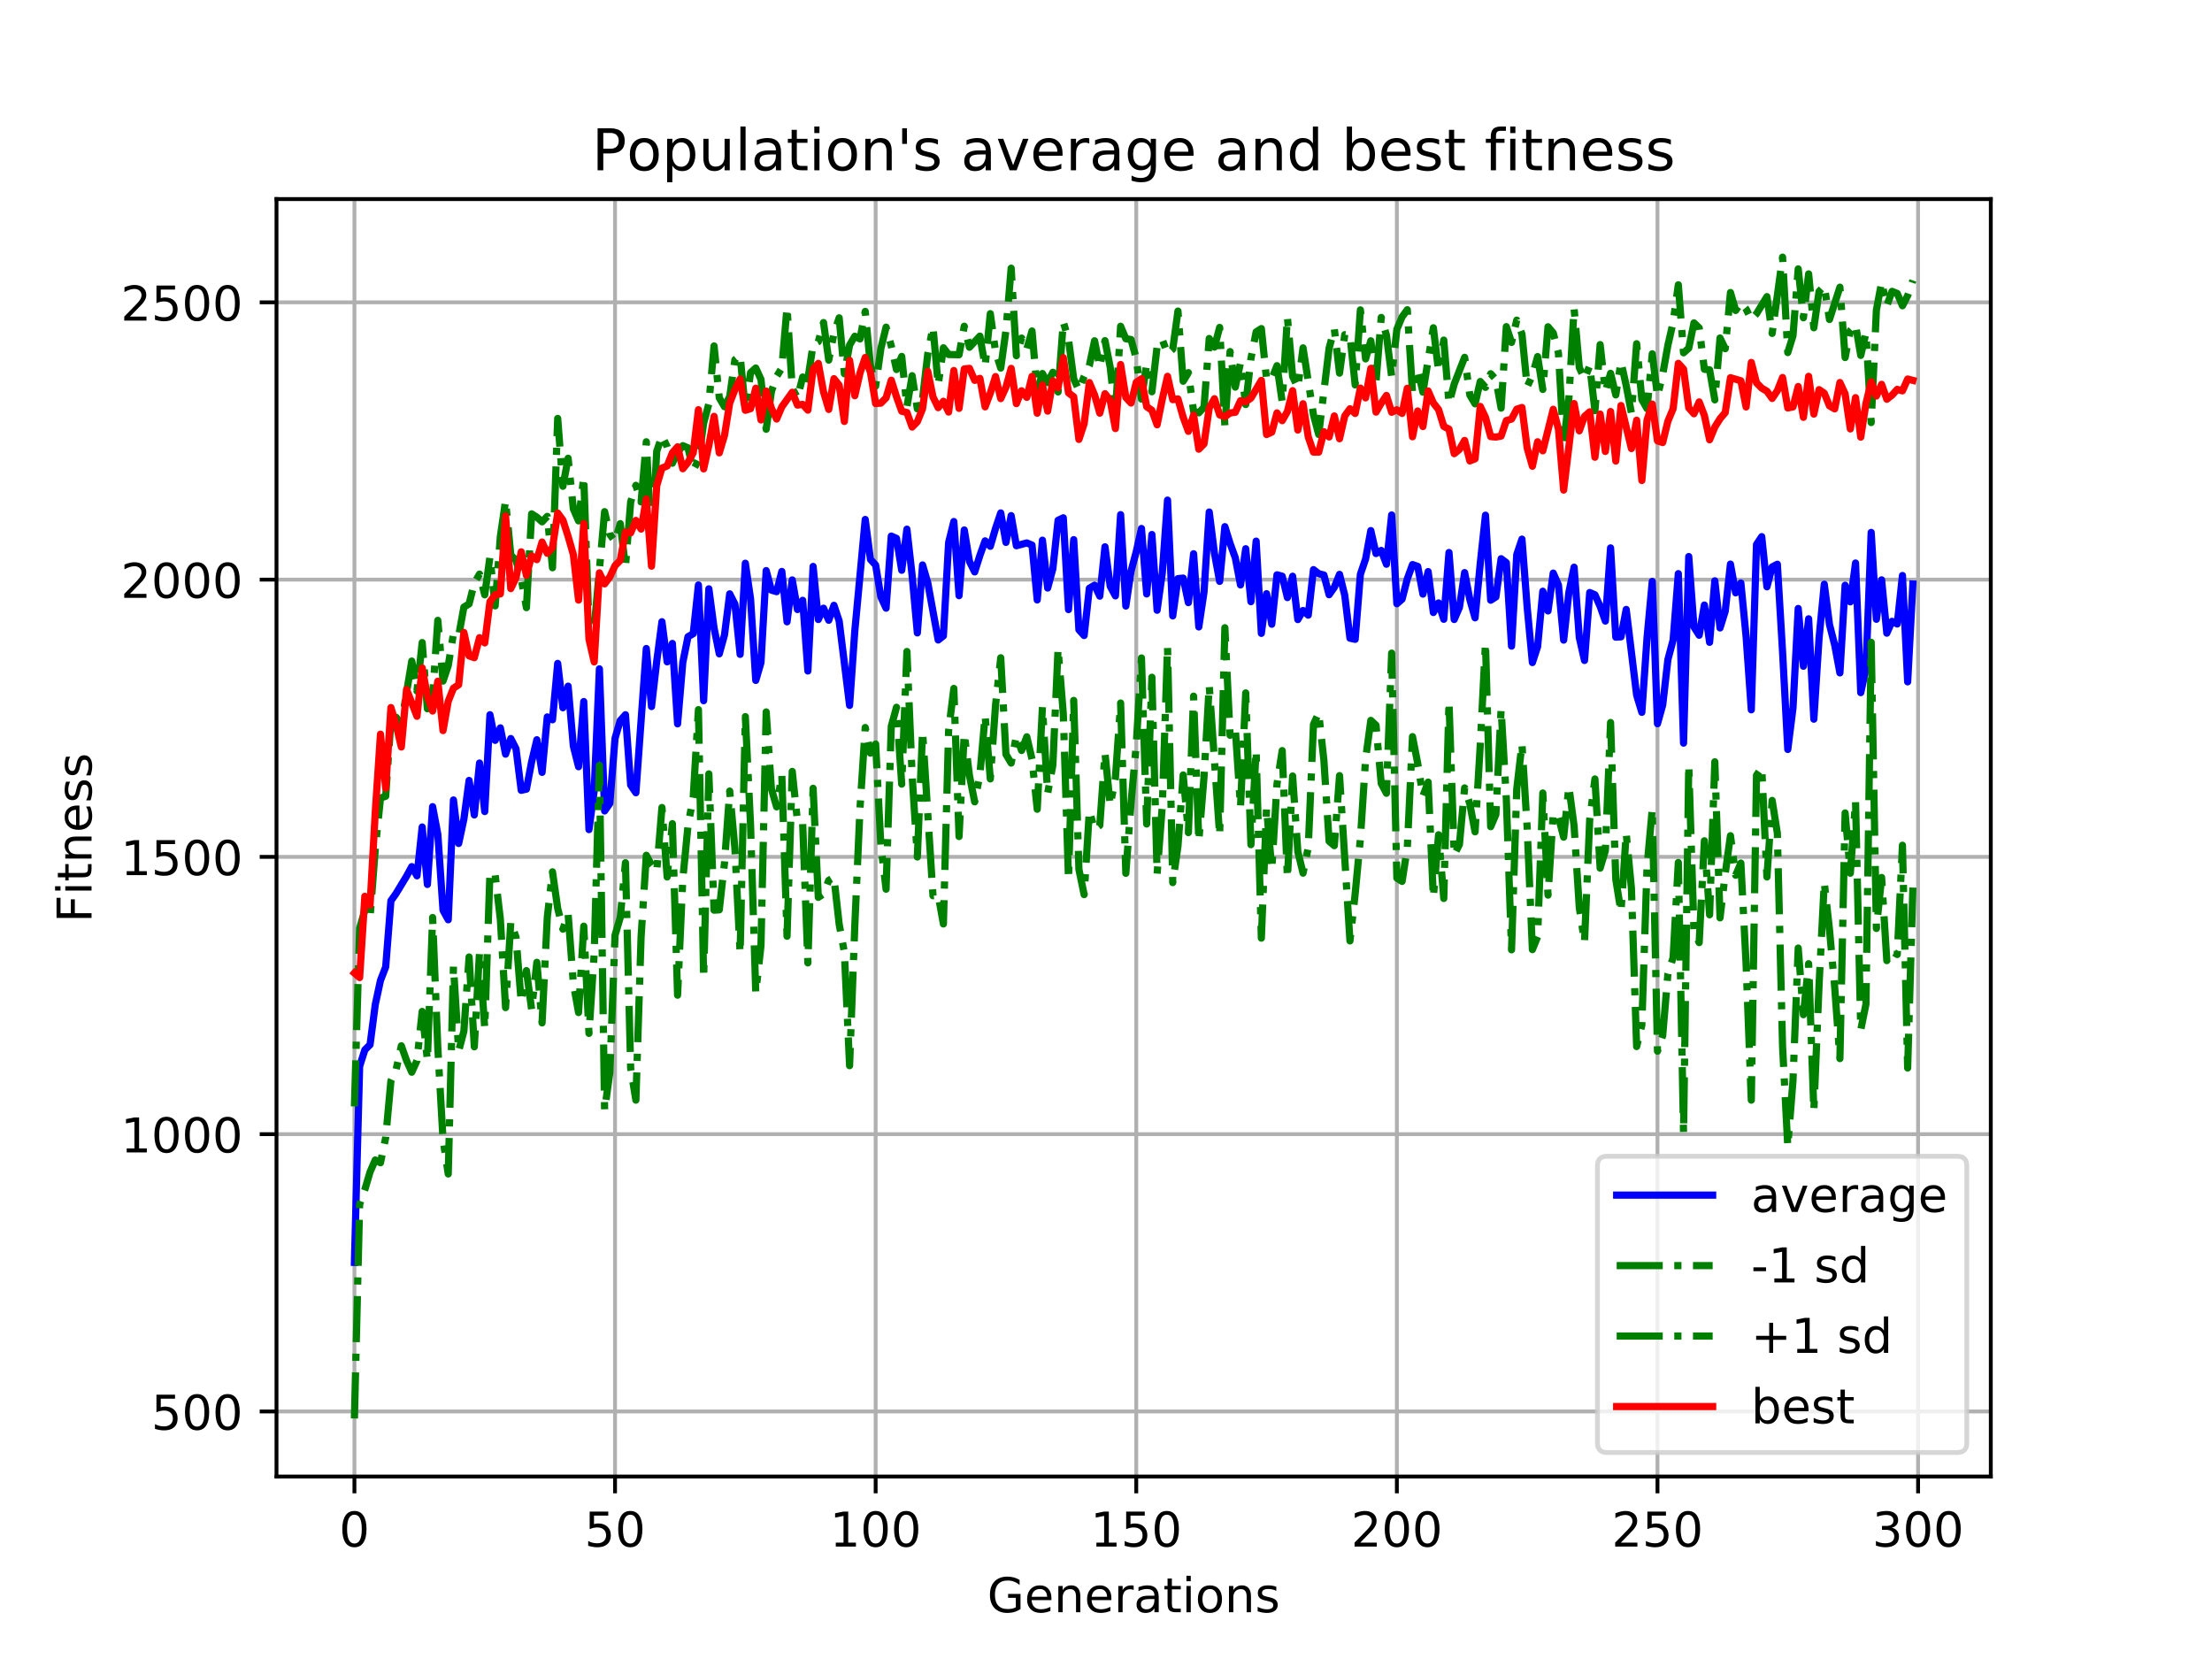 <?xml version="1.0" encoding="utf-8" standalone="no"?>
<!DOCTYPE svg PUBLIC "-//W3C//DTD SVG 1.1//EN"
  "http://www.w3.org/Graphics/SVG/1.1/DTD/svg11.dtd">
<!-- Created with matplotlib (https://matplotlib.org/) -->
<svg height="345.6pt" version="1.1" viewBox="0 0 460.8 345.6" width="460.8pt" xmlns="http://www.w3.org/2000/svg" xmlns:xlink="http://www.w3.org/1999/xlink">
 <defs>
  <style type="text/css">
*{stroke-linecap:butt;stroke-linejoin:round;}
  </style>
 </defs>
 <g id="figure_1">
  <g id="patch_1">
   <path d="M 0 345.6 
L 460.8 345.6 
L 460.8 0 
L 0 0 
z
" style="fill:#ffffff;"/>
  </g>
  <g id="axes_1">
   <g id="patch_2">
    <path d="M 57.6 307.584 
L 414.72 307.584 
L 414.72 41.472 
L 57.6 41.472 
z
" style="fill:#ffffff;"/>
   </g>
   <g id="matplotlib.axis_1">
    <g id="xtick_1">
     <g id="line2d_1">
      <path clip-path="url(#pa7c96f14d7)" d="M 73.833 307.584 
L 73.833 41.472 
" style="fill:none;stroke:#b0b0b0;stroke-linecap:square;stroke-width:0.8;"/>
     </g>
     <g id="line2d_2">
      <defs>
       <path d="M 0 0 
L 0 3.5 
" id="m6d7ef4383d" style="stroke:#000000;stroke-width:0.8;"/>
      </defs>
      <g>
       <use style="stroke:#000000;stroke-width:0.8;" x="73.833" xlink:href="#m6d7ef4383d" y="307.584"/>
      </g>
     </g>
     <g id="text_1">
      <!-- 0 -->
      <defs>
       <path d="M 31.781 66.406 
Q 24.172 66.406 20.328 58.906 
Q 16.5 51.422 16.5 36.375 
Q 16.5 21.391 20.328 13.891 
Q 24.172 6.391 31.781 6.391 
Q 39.453 6.391 43.281 13.891 
Q 47.125 21.391 47.125 36.375 
Q 47.125 51.422 43.281 58.906 
Q 39.453 66.406 31.781 66.406 
z
M 31.781 74.219 
Q 44.047 74.219 50.516 64.516 
Q 56.984 54.828 56.984 36.375 
Q 56.984 17.969 50.516 8.266 
Q 44.047 -1.422 31.781 -1.422 
Q 19.531 -1.422 13.062 8.266 
Q 6.594 17.969 6.594 36.375 
Q 6.594 54.828 13.062 64.516 
Q 19.531 74.219 31.781 74.219 
z
" id="DejaVuSans-48"/>
      </defs>
      <g transform="translate(70.651 322.182)scale(0.1 -0.1)">
       <use xlink:href="#DejaVuSans-48"/>
      </g>
     </g>
    </g>
    <g id="xtick_2">
     <g id="line2d_3">
      <path clip-path="url(#pa7c96f14d7)" d="M 128.123 307.584 
L 128.123 41.472 
" style="fill:none;stroke:#b0b0b0;stroke-linecap:square;stroke-width:0.8;"/>
     </g>
     <g id="line2d_4">
      <g>
       <use style="stroke:#000000;stroke-width:0.8;" x="128.123" xlink:href="#m6d7ef4383d" y="307.584"/>
      </g>
     </g>
     <g id="text_2">
      <!-- 50 -->
      <defs>
       <path d="M 10.797 72.906 
L 49.516 72.906 
L 49.516 64.594 
L 19.828 64.594 
L 19.828 46.734 
Q 21.969 47.469 24.109 47.828 
Q 26.266 48.188 28.422 48.188 
Q 40.625 48.188 47.75 41.5 
Q 54.891 34.812 54.891 23.391 
Q 54.891 11.625 47.562 5.094 
Q 40.234 -1.422 26.906 -1.422 
Q 22.312 -1.422 17.547 -0.641 
Q 12.797 0.141 7.719 1.703 
L 7.719 11.625 
Q 12.109 9.234 16.797 8.062 
Q 21.484 6.891 26.703 6.891 
Q 35.156 6.891 40.078 11.328 
Q 45.016 15.766 45.016 23.391 
Q 45.016 31 40.078 35.438 
Q 35.156 39.891 26.703 39.891 
Q 22.75 39.891 18.812 39.016 
Q 14.891 38.141 10.797 36.281 
z
" id="DejaVuSans-53"/>
      </defs>
      <g transform="translate(121.76 322.182)scale(0.1 -0.1)">
       <use xlink:href="#DejaVuSans-53"/>
       <use x="63.623" xlink:href="#DejaVuSans-48"/>
      </g>
     </g>
    </g>
    <g id="xtick_3">
     <g id="line2d_5">
      <path clip-path="url(#pa7c96f14d7)" d="M 182.413 307.584 
L 182.413 41.472 
" style="fill:none;stroke:#b0b0b0;stroke-linecap:square;stroke-width:0.8;"/>
     </g>
     <g id="line2d_6">
      <g>
       <use style="stroke:#000000;stroke-width:0.8;" x="182.413" xlink:href="#m6d7ef4383d" y="307.584"/>
      </g>
     </g>
     <g id="text_3">
      <!-- 100 -->
      <defs>
       <path d="M 12.406 8.297 
L 28.516 8.297 
L 28.516 63.922 
L 10.984 60.406 
L 10.984 69.391 
L 28.422 72.906 
L 38.281 72.906 
L 38.281 8.297 
L 54.391 8.297 
L 54.391 0 
L 12.406 0 
z
" id="DejaVuSans-49"/>
      </defs>
      <g transform="translate(172.869 322.182)scale(0.1 -0.1)">
       <use xlink:href="#DejaVuSans-49"/>
       <use x="63.623" xlink:href="#DejaVuSans-48"/>
       <use x="127.246" xlink:href="#DejaVuSans-48"/>
      </g>
     </g>
    </g>
    <g id="xtick_4">
     <g id="line2d_7">
      <path clip-path="url(#pa7c96f14d7)" d="M 236.703 307.584 
L 236.703 41.472 
" style="fill:none;stroke:#b0b0b0;stroke-linecap:square;stroke-width:0.8;"/>
     </g>
     <g id="line2d_8">
      <g>
       <use style="stroke:#000000;stroke-width:0.8;" x="236.703" xlink:href="#m6d7ef4383d" y="307.584"/>
      </g>
     </g>
     <g id="text_4">
      <!-- 150 -->
      <g transform="translate(227.159 322.182)scale(0.1 -0.1)">
       <use xlink:href="#DejaVuSans-49"/>
       <use x="63.623" xlink:href="#DejaVuSans-53"/>
       <use x="127.246" xlink:href="#DejaVuSans-48"/>
      </g>
     </g>
    </g>
    <g id="xtick_5">
     <g id="line2d_9">
      <path clip-path="url(#pa7c96f14d7)" d="M 290.993 307.584 
L 290.993 41.472 
" style="fill:none;stroke:#b0b0b0;stroke-linecap:square;stroke-width:0.8;"/>
     </g>
     <g id="line2d_10">
      <g>
       <use style="stroke:#000000;stroke-width:0.8;" x="290.993" xlink:href="#m6d7ef4383d" y="307.584"/>
      </g>
     </g>
     <g id="text_5">
      <!-- 200 -->
      <defs>
       <path d="M 19.188 8.297 
L 53.609 8.297 
L 53.609 0 
L 7.328 0 
L 7.328 8.297 
Q 12.938 14.109 22.625 23.891 
Q 32.328 33.688 34.812 36.531 
Q 39.547 41.844 41.422 45.531 
Q 43.312 49.219 43.312 52.781 
Q 43.312 58.594 39.234 62.25 
Q 35.156 65.922 28.609 65.922 
Q 23.969 65.922 18.812 64.312 
Q 13.672 62.703 7.812 59.422 
L 7.812 69.391 
Q 13.766 71.781 18.938 73 
Q 24.125 74.219 28.422 74.219 
Q 39.75 74.219 46.484 68.547 
Q 53.219 62.891 53.219 53.422 
Q 53.219 48.922 51.531 44.891 
Q 49.859 40.875 45.406 35.406 
Q 44.188 33.984 37.641 27.219 
Q 31.109 20.453 19.188 8.297 
z
" id="DejaVuSans-50"/>
      </defs>
      <g transform="translate(281.449 322.182)scale(0.1 -0.1)">
       <use xlink:href="#DejaVuSans-50"/>
       <use x="63.623" xlink:href="#DejaVuSans-48"/>
       <use x="127.246" xlink:href="#DejaVuSans-48"/>
      </g>
     </g>
    </g>
    <g id="xtick_6">
     <g id="line2d_11">
      <path clip-path="url(#pa7c96f14d7)" d="M 345.283 307.584 
L 345.283 41.472 
" style="fill:none;stroke:#b0b0b0;stroke-linecap:square;stroke-width:0.8;"/>
     </g>
     <g id="line2d_12">
      <g>
       <use style="stroke:#000000;stroke-width:0.8;" x="345.283" xlink:href="#m6d7ef4383d" y="307.584"/>
      </g>
     </g>
     <g id="text_6">
      <!-- 250 -->
      <g transform="translate(335.739 322.182)scale(0.1 -0.1)">
       <use xlink:href="#DejaVuSans-50"/>
       <use x="63.623" xlink:href="#DejaVuSans-53"/>
       <use x="127.246" xlink:href="#DejaVuSans-48"/>
      </g>
     </g>
    </g>
    <g id="xtick_7">
     <g id="line2d_13">
      <path clip-path="url(#pa7c96f14d7)" d="M 399.573 307.584 
L 399.573 41.472 
" style="fill:none;stroke:#b0b0b0;stroke-linecap:square;stroke-width:0.8;"/>
     </g>
     <g id="line2d_14">
      <g>
       <use style="stroke:#000000;stroke-width:0.8;" x="399.573" xlink:href="#m6d7ef4383d" y="307.584"/>
      </g>
     </g>
     <g id="text_7">
      <!-- 300 -->
      <defs>
       <path d="M 40.578 39.312 
Q 47.656 37.797 51.625 33 
Q 55.609 28.219 55.609 21.188 
Q 55.609 10.406 48.188 4.484 
Q 40.766 -1.422 27.094 -1.422 
Q 22.516 -1.422 17.656 -0.516 
Q 12.797 0.391 7.625 2.203 
L 7.625 11.719 
Q 11.719 9.328 16.594 8.109 
Q 21.484 6.891 26.812 6.891 
Q 36.078 6.891 40.938 10.547 
Q 45.797 14.203 45.797 21.188 
Q 45.797 27.641 41.281 31.266 
Q 36.766 34.906 28.719 34.906 
L 20.219 34.906 
L 20.219 43.016 
L 29.109 43.016 
Q 36.375 43.016 40.234 45.922 
Q 44.094 48.828 44.094 54.297 
Q 44.094 59.906 40.109 62.906 
Q 36.141 65.922 28.719 65.922 
Q 24.656 65.922 20.016 65.031 
Q 15.375 64.156 9.812 62.312 
L 9.812 71.094 
Q 15.438 72.656 20.344 73.438 
Q 25.25 74.219 29.594 74.219 
Q 40.828 74.219 47.359 69.109 
Q 53.906 64.016 53.906 55.328 
Q 53.906 49.266 50.438 45.094 
Q 46.969 40.922 40.578 39.312 
z
" id="DejaVuSans-51"/>
      </defs>
      <g transform="translate(390.029 322.182)scale(0.1 -0.1)">
       <use xlink:href="#DejaVuSans-51"/>
       <use x="63.623" xlink:href="#DejaVuSans-48"/>
       <use x="127.246" xlink:href="#DejaVuSans-48"/>
      </g>
     </g>
    </g>
    <g id="text_8">
     <!-- Generations -->
     <defs>
      <path d="M 59.516 10.406 
L 59.516 29.984 
L 43.406 29.984 
L 43.406 38.094 
L 69.281 38.094 
L 69.281 6.781 
Q 63.578 2.734 56.688 0.656 
Q 49.812 -1.422 42 -1.422 
Q 24.906 -1.422 15.25 8.562 
Q 5.609 18.562 5.609 36.375 
Q 5.609 54.25 15.25 64.234 
Q 24.906 74.219 42 74.219 
Q 49.125 74.219 55.547 72.453 
Q 61.969 70.703 67.391 67.281 
L 67.391 56.781 
Q 61.922 61.422 55.766 63.766 
Q 49.609 66.109 42.828 66.109 
Q 29.438 66.109 22.719 58.641 
Q 16.016 51.172 16.016 36.375 
Q 16.016 21.625 22.719 14.156 
Q 29.438 6.688 42.828 6.688 
Q 48.047 6.688 52.141 7.594 
Q 56.25 8.5 59.516 10.406 
z
" id="DejaVuSans-71"/>
      <path d="M 56.203 29.594 
L 56.203 25.203 
L 14.891 25.203 
Q 15.484 15.922 20.484 11.062 
Q 25.484 6.203 34.422 6.203 
Q 39.594 6.203 44.453 7.469 
Q 49.312 8.734 54.109 11.281 
L 54.109 2.781 
Q 49.266 0.734 44.188 -0.344 
Q 39.109 -1.422 33.891 -1.422 
Q 20.797 -1.422 13.156 6.188 
Q 5.516 13.812 5.516 26.812 
Q 5.516 40.234 12.766 48.109 
Q 20.016 56 32.328 56 
Q 43.359 56 49.781 48.891 
Q 56.203 41.797 56.203 29.594 
z
M 47.219 32.234 
Q 47.125 39.594 43.094 43.984 
Q 39.062 48.391 32.422 48.391 
Q 24.906 48.391 20.391 44.141 
Q 15.875 39.891 15.188 32.172 
z
" id="DejaVuSans-101"/>
      <path d="M 54.891 33.016 
L 54.891 0 
L 45.906 0 
L 45.906 32.719 
Q 45.906 40.484 42.875 44.328 
Q 39.844 48.188 33.797 48.188 
Q 26.516 48.188 22.312 43.547 
Q 18.109 38.922 18.109 30.906 
L 18.109 0 
L 9.078 0 
L 9.078 54.688 
L 18.109 54.688 
L 18.109 46.188 
Q 21.344 51.125 25.703 53.562 
Q 30.078 56 35.797 56 
Q 45.219 56 50.047 50.172 
Q 54.891 44.344 54.891 33.016 
z
" id="DejaVuSans-110"/>
      <path d="M 41.109 46.297 
Q 39.594 47.172 37.812 47.578 
Q 36.031 48 33.891 48 
Q 26.266 48 22.188 43.047 
Q 18.109 38.094 18.109 28.812 
L 18.109 0 
L 9.078 0 
L 9.078 54.688 
L 18.109 54.688 
L 18.109 46.188 
Q 20.953 51.172 25.484 53.578 
Q 30.031 56 36.531 56 
Q 37.453 56 38.578 55.875 
Q 39.703 55.766 41.062 55.516 
z
" id="DejaVuSans-114"/>
      <path d="M 34.281 27.484 
Q 23.391 27.484 19.188 25 
Q 14.984 22.516 14.984 16.5 
Q 14.984 11.719 18.141 8.906 
Q 21.297 6.109 26.703 6.109 
Q 34.188 6.109 38.703 11.406 
Q 43.219 16.703 43.219 25.484 
L 43.219 27.484 
z
M 52.203 31.203 
L 52.203 0 
L 43.219 0 
L 43.219 8.297 
Q 40.141 3.328 35.547 0.953 
Q 30.953 -1.422 24.312 -1.422 
Q 15.922 -1.422 10.953 3.297 
Q 6 8.016 6 15.922 
Q 6 25.141 12.172 29.828 
Q 18.359 34.516 30.609 34.516 
L 43.219 34.516 
L 43.219 35.406 
Q 43.219 41.609 39.141 45 
Q 35.062 48.391 27.688 48.391 
Q 23 48.391 18.547 47.266 
Q 14.109 46.141 10.016 43.891 
L 10.016 52.203 
Q 14.938 54.109 19.578 55.047 
Q 24.219 56 28.609 56 
Q 40.484 56 46.344 49.844 
Q 52.203 43.703 52.203 31.203 
z
" id="DejaVuSans-97"/>
      <path d="M 18.312 70.219 
L 18.312 54.688 
L 36.812 54.688 
L 36.812 47.703 
L 18.312 47.703 
L 18.312 18.016 
Q 18.312 11.328 20.141 9.422 
Q 21.969 7.516 27.594 7.516 
L 36.812 7.516 
L 36.812 0 
L 27.594 0 
Q 17.188 0 13.234 3.875 
Q 9.281 7.766 9.281 18.016 
L 9.281 47.703 
L 2.688 47.703 
L 2.688 54.688 
L 9.281 54.688 
L 9.281 70.219 
z
" id="DejaVuSans-116"/>
      <path d="M 9.422 54.688 
L 18.406 54.688 
L 18.406 0 
L 9.422 0 
z
M 9.422 75.984 
L 18.406 75.984 
L 18.406 64.594 
L 9.422 64.594 
z
" id="DejaVuSans-105"/>
      <path d="M 30.609 48.391 
Q 23.391 48.391 19.188 42.75 
Q 14.984 37.109 14.984 27.297 
Q 14.984 17.484 19.156 11.844 
Q 23.344 6.203 30.609 6.203 
Q 37.797 6.203 41.984 11.859 
Q 46.188 17.531 46.188 27.297 
Q 46.188 37.016 41.984 42.703 
Q 37.797 48.391 30.609 48.391 
z
M 30.609 56 
Q 42.328 56 49.016 48.375 
Q 55.719 40.766 55.719 27.297 
Q 55.719 13.875 49.016 6.219 
Q 42.328 -1.422 30.609 -1.422 
Q 18.844 -1.422 12.172 6.219 
Q 5.516 13.875 5.516 27.297 
Q 5.516 40.766 12.172 48.375 
Q 18.844 56 30.609 56 
z
" id="DejaVuSans-111"/>
      <path d="M 44.281 53.078 
L 44.281 44.578 
Q 40.484 46.531 36.375 47.5 
Q 32.281 48.484 27.875 48.484 
Q 21.188 48.484 17.844 46.438 
Q 14.5 44.391 14.5 40.281 
Q 14.5 37.156 16.891 35.375 
Q 19.281 33.594 26.516 31.984 
L 29.594 31.297 
Q 39.156 29.25 43.188 25.516 
Q 47.219 21.781 47.219 15.094 
Q 47.219 7.469 41.188 3.016 
Q 35.156 -1.422 24.609 -1.422 
Q 20.219 -1.422 15.453 -0.562 
Q 10.688 0.297 5.422 2 
L 5.422 11.281 
Q 10.406 8.688 15.234 7.391 
Q 20.062 6.109 24.812 6.109 
Q 31.156 6.109 34.562 8.281 
Q 37.984 10.453 37.984 14.406 
Q 37.984 18.062 35.516 20.016 
Q 33.062 21.969 24.703 23.781 
L 21.578 24.516 
Q 13.234 26.266 9.516 29.906 
Q 5.812 33.547 5.812 39.891 
Q 5.812 47.609 11.281 51.797 
Q 16.75 56 26.812 56 
Q 31.781 56 36.172 55.266 
Q 40.578 54.547 44.281 53.078 
z
" id="DejaVuSans-115"/>
     </defs>
     <g transform="translate(205.662 335.861)scale(0.1 -0.1)">
      <use xlink:href="#DejaVuSans-71"/>
      <use x="77.49" xlink:href="#DejaVuSans-101"/>
      <use x="139.014" xlink:href="#DejaVuSans-110"/>
      <use x="202.393" xlink:href="#DejaVuSans-101"/>
      <use x="263.916" xlink:href="#DejaVuSans-114"/>
      <use x="305.029" xlink:href="#DejaVuSans-97"/>
      <use x="366.309" xlink:href="#DejaVuSans-116"/>
      <use x="405.518" xlink:href="#DejaVuSans-105"/>
      <use x="433.301" xlink:href="#DejaVuSans-111"/>
      <use x="494.482" xlink:href="#DejaVuSans-110"/>
      <use x="557.861" xlink:href="#DejaVuSans-115"/>
     </g>
    </g>
   </g>
   <g id="matplotlib.axis_2">
    <g id="ytick_1">
     <g id="line2d_15">
      <path clip-path="url(#pa7c96f14d7)" d="M 57.6 294.032 
L 414.72 294.032 
" style="fill:none;stroke:#b0b0b0;stroke-linecap:square;stroke-width:0.8;"/>
     </g>
     <g id="line2d_16">
      <defs>
       <path d="M 0 0 
L -3.5 0 
" id="m9dc985ac4e" style="stroke:#000000;stroke-width:0.8;"/>
      </defs>
      <g>
       <use style="stroke:#000000;stroke-width:0.8;" x="57.6" xlink:href="#m9dc985ac4e" y="294.032"/>
      </g>
     </g>
     <g id="text_9">
      <!-- 500 -->
      <g transform="translate(31.512 297.831)scale(0.1 -0.1)">
       <use xlink:href="#DejaVuSans-53"/>
       <use x="63.623" xlink:href="#DejaVuSans-48"/>
       <use x="127.246" xlink:href="#DejaVuSans-48"/>
      </g>
     </g>
    </g>
    <g id="ytick_2">
     <g id="line2d_17">
      <path clip-path="url(#pa7c96f14d7)" d="M 57.6 236.27 
L 414.72 236.27 
" style="fill:none;stroke:#b0b0b0;stroke-linecap:square;stroke-width:0.8;"/>
     </g>
     <g id="line2d_18">
      <g>
       <use style="stroke:#000000;stroke-width:0.8;" x="57.6" xlink:href="#m9dc985ac4e" y="236.27"/>
      </g>
     </g>
     <g id="text_10">
      <!-- 1000 -->
      <g transform="translate(25.15 240.069)scale(0.1 -0.1)">
       <use xlink:href="#DejaVuSans-49"/>
       <use x="63.623" xlink:href="#DejaVuSans-48"/>
       <use x="127.246" xlink:href="#DejaVuSans-48"/>
       <use x="190.869" xlink:href="#DejaVuSans-48"/>
      </g>
     </g>
    </g>
    <g id="ytick_3">
     <g id="line2d_19">
      <path clip-path="url(#pa7c96f14d7)" d="M 57.6 178.507 
L 414.72 178.507 
" style="fill:none;stroke:#b0b0b0;stroke-linecap:square;stroke-width:0.8;"/>
     </g>
     <g id="line2d_20">
      <g>
       <use style="stroke:#000000;stroke-width:0.8;" x="57.6" xlink:href="#m9dc985ac4e" y="178.507"/>
      </g>
     </g>
     <g id="text_11">
      <!-- 1500 -->
      <g transform="translate(25.15 182.306)scale(0.1 -0.1)">
       <use xlink:href="#DejaVuSans-49"/>
       <use x="63.623" xlink:href="#DejaVuSans-53"/>
       <use x="127.246" xlink:href="#DejaVuSans-48"/>
       <use x="190.869" xlink:href="#DejaVuSans-48"/>
      </g>
     </g>
    </g>
    <g id="ytick_4">
     <g id="line2d_21">
      <path clip-path="url(#pa7c96f14d7)" d="M 57.6 120.745 
L 414.72 120.745 
" style="fill:none;stroke:#b0b0b0;stroke-linecap:square;stroke-width:0.8;"/>
     </g>
     <g id="line2d_22">
      <g>
       <use style="stroke:#000000;stroke-width:0.8;" x="57.6" xlink:href="#m9dc985ac4e" y="120.745"/>
      </g>
     </g>
     <g id="text_12">
      <!-- 2000 -->
      <g transform="translate(25.15 124.544)scale(0.1 -0.1)">
       <use xlink:href="#DejaVuSans-50"/>
       <use x="63.623" xlink:href="#DejaVuSans-48"/>
       <use x="127.246" xlink:href="#DejaVuSans-48"/>
       <use x="190.869" xlink:href="#DejaVuSans-48"/>
      </g>
     </g>
    </g>
    <g id="ytick_5">
     <g id="line2d_23">
      <path clip-path="url(#pa7c96f14d7)" d="M 57.6 62.982 
L 414.72 62.982 
" style="fill:none;stroke:#b0b0b0;stroke-linecap:square;stroke-width:0.8;"/>
     </g>
     <g id="line2d_24">
      <g>
       <use style="stroke:#000000;stroke-width:0.8;" x="57.6" xlink:href="#m9dc985ac4e" y="62.982"/>
      </g>
     </g>
     <g id="text_13">
      <!-- 2500 -->
      <g transform="translate(25.15 66.781)scale(0.1 -0.1)">
       <use xlink:href="#DejaVuSans-50"/>
       <use x="63.623" xlink:href="#DejaVuSans-53"/>
       <use x="127.246" xlink:href="#DejaVuSans-48"/>
       <use x="190.869" xlink:href="#DejaVuSans-48"/>
      </g>
     </g>
    </g>
    <g id="text_14">
     <!-- Fitness -->
     <defs>
      <path d="M 9.812 72.906 
L 51.703 72.906 
L 51.703 64.594 
L 19.672 64.594 
L 19.672 43.109 
L 48.578 43.109 
L 48.578 34.812 
L 19.672 34.812 
L 19.672 0 
L 9.812 0 
z
" id="DejaVuSans-70"/>
     </defs>
     <g transform="translate(19.07 192.202)rotate(-90)scale(0.1 -0.1)">
      <use xlink:href="#DejaVuSans-70"/>
      <use x="57.41" xlink:href="#DejaVuSans-105"/>
      <use x="85.193" xlink:href="#DejaVuSans-116"/>
      <use x="124.402" xlink:href="#DejaVuSans-110"/>
      <use x="187.781" xlink:href="#DejaVuSans-101"/>
      <use x="249.305" xlink:href="#DejaVuSans-115"/>
      <use x="301.404" xlink:href="#DejaVuSans-115"/>
     </g>
    </g>
   </g>
   <g id="line2d_25">
    <path clip-path="url(#pa7c96f14d7)" d="M 73.833 262.986 
L 74.919 222.13 
L 76.004 218.713 
L 77.09 217.624 
L 78.176 209.265 
L 79.262 204.239 
L 80.348 201.424 
L 81.433 187.649 
L 82.519 186.118 
L 84.691 182.529 
L 85.777 180.536 
L 86.862 182.452 
L 87.948 172.28 
L 89.034 184.249 
L 90.12 168.04 
L 91.206 173.777 
L 92.291 189.626 
L 93.377 191.604 
L 94.463 166.648 
L 95.549 175.707 
L 96.635 170.641 
L 97.72 162.581 
L 98.806 169.765 
L 99.892 158.956 
L 100.978 169.057 
L 102.064 148.893 
L 103.149 154.228 
L 104.235 151.634 
L 105.321 157.103 
L 106.407 153.853 
L 107.493 155.975 
L 108.578 164.635 
L 109.664 164.391 
L 110.75 158.683 
L 111.836 154.105 
L 112.922 160.896 
L 114.007 149.35 
L 115.093 149.946 
L 116.179 138.203 
L 117.265 147.434 
L 118.351 142.941 
L 119.436 155.427 
L 120.522 159.723 
L 121.608 146.151 
L 122.694 172.819 
L 123.78 164.726 
L 124.865 139.337 
L 125.951 168.934 
L 127.037 167.376 
L 128.123 153.806 
L 129.209 150.107 
L 130.294 148.895 
L 131.38 163.548 
L 132.466 165.143 
L 134.638 135.1 
L 135.723 147.189 
L 136.809 137.751 
L 137.895 129.516 
L 138.981 137.867 
L 140.067 134.041 
L 141.152 150.791 
L 142.238 137.998 
L 143.324 132.637 
L 144.41 132.009 
L 145.496 121.863 
L 146.581 145.967 
L 147.667 122.663 
L 148.753 130.836 
L 149.839 136.205 
L 150.925 132.256 
L 152.01 123.709 
L 153.096 125.855 
L 154.182 136.314 
L 155.268 117.335 
L 156.354 124.739 
L 157.439 141.742 
L 158.525 138.016 
L 159.611 118.868 
L 160.697 122.934 
L 161.783 123.254 
L 162.868 119.048 
L 163.954 129.534 
L 165.04 120.812 
L 166.126 126.974 
L 167.212 125.058 
L 168.297 139.783 
L 169.383 118.001 
L 170.469 129.058 
L 171.555 126.701 
L 172.641 129.212 
L 173.726 126.102 
L 174.812 129.361 
L 176.984 146.95 
L 178.07 131.449 
L 180.241 108.215 
L 181.327 116.532 
L 182.413 117.711 
L 183.499 124.36 
L 184.584 126.693 
L 185.67 111.676 
L 186.756 112.159 
L 187.842 118.798 
L 188.928 110.238 
L 190.013 119.879 
L 191.099 131.846 
L 192.185 117.69 
L 193.271 121.406 
L 195.442 133.322 
L 196.528 132.461 
L 197.614 113.021 
L 198.7 108.644 
L 199.786 124.083 
L 200.871 110.399 
L 201.957 116.959 
L 203.043 119.141 
L 204.129 115.712 
L 205.215 112.672 
L 206.3 113.802 
L 207.386 110.086 
L 208.472 106.852 
L 209.558 112.992 
L 210.644 107.415 
L 211.729 113.689 
L 213.901 113.104 
L 214.987 113.555 
L 216.073 124.978 
L 217.158 112.532 
L 218.244 122.495 
L 219.33 118.457 
L 220.416 108.391 
L 221.502 107.868 
L 222.587 126.988 
L 223.673 112.422 
L 224.759 131.193 
L 225.845 132.392 
L 226.931 122.546 
L 228.016 121.906 
L 229.102 124.188 
L 230.188 113.91 
L 231.274 122.112 
L 232.36 124.134 
L 233.445 107.209 
L 234.531 126.249 
L 235.617 118.982 
L 236.703 114.91 
L 237.789 110.099 
L 238.875 123.731 
L 239.96 111.349 
L 241.046 127.126 
L 242.132 119.302 
L 243.218 104.184 
L 244.304 128.305 
L 245.389 120.54 
L 246.475 120.429 
L 247.561 125.539 
L 248.647 115.36 
L 249.733 130.599 
L 250.818 123.347 
L 251.904 106.663 
L 252.99 115.256 
L 254.076 121.111 
L 255.162 109.71 
L 256.247 113.203 
L 257.333 116.194 
L 258.419 121.852 
L 259.505 114.312 
L 260.591 125.337 
L 261.676 112.73 
L 262.762 131.939 
L 263.848 123.677 
L 264.934 130.04 
L 266.02 119.745 
L 267.105 120.035 
L 268.191 124.488 
L 269.277 120.043 
L 270.363 129.07 
L 271.449 127.18 
L 272.534 128.145 
L 273.62 118.666 
L 274.706 119.513 
L 275.792 119.784 
L 276.878 123.891 
L 277.963 122.343 
L 279.049 119.651 
L 280.135 124.009 
L 281.221 132.945 
L 282.307 133.184 
L 283.392 119.649 
L 284.478 116.446 
L 285.564 110.532 
L 286.65 115.309 
L 287.736 114.669 
L 288.821 117.538 
L 289.907 107.277 
L 290.993 125.761 
L 292.079 124.814 
L 293.165 120.593 
L 294.25 117.613 
L 295.336 117.988 
L 296.422 123.764 
L 297.508 119.074 
L 298.594 127.596 
L 299.679 125.599 
L 300.765 129.007 
L 301.851 115.099 
L 302.937 129.051 
L 304.023 126.539 
L 305.108 119.286 
L 306.194 124.884 
L 307.28 128.702 
L 308.366 117.351 
L 309.452 107.32 
L 310.537 125.034 
L 311.623 124.351 
L 312.709 116.392 
L 313.795 117.213 
L 314.881 134.599 
L 315.966 115.532 
L 317.052 112.313 
L 318.138 126.495 
L 319.224 138.022 
L 320.31 134.711 
L 321.395 123.163 
L 322.481 127.268 
L 323.567 119.389 
L 324.653 121.871 
L 325.739 133.345 
L 326.824 123.432 
L 327.91 118.163 
L 328.996 132.814 
L 330.082 137.582 
L 331.168 123.43 
L 332.253 123.909 
L 333.339 126.318 
L 334.425 129.38 
L 335.511 114.141 
L 336.597 132.732 
L 337.682 132.662 
L 338.768 126.96 
L 340.94 144.809 
L 342.026 148.393 
L 343.111 132.827 
L 344.197 121.116 
L 345.283 150.762 
L 346.369 146.873 
L 347.455 137.398 
L 348.54 133.331 
L 349.626 119.502 
L 350.712 154.805 
L 351.798 115.942 
L 352.884 130.607 
L 353.969 132.331 
L 355.055 126.041 
L 356.141 133.804 
L 357.227 120.997 
L 358.313 130.809 
L 359.398 127.314 
L 360.484 117.511 
L 361.57 123.501 
L 362.656 121.448 
L 363.742 132.583 
L 364.827 147.866 
L 365.913 113.431 
L 366.999 111.794 
L 368.085 122.244 
L 369.171 118.102 
L 370.256 117.543 
L 371.342 135.794 
L 372.428 156.124 
L 373.514 147.482 
L 374.6 126.758 
L 375.685 138.788 
L 376.771 128.908 
L 377.857 149.82 
L 378.943 132.927 
L 380.029 121.702 
L 381.114 130.096 
L 382.2 134.37 
L 383.286 140.177 
L 384.372 121.919 
L 385.458 125.378 
L 386.543 117.289 
L 387.629 144.288 
L 388.715 139.269 
L 389.801 110.914 
L 390.887 129.004 
L 391.972 120.795 
L 393.058 131.898 
L 394.144 129.433 
L 395.23 129.987 
L 396.316 119.889 
L 397.401 142.039 
L 398.487 121.657 
L 398.487 121.657 
" style="fill:none;stroke:#0000ff;stroke-linecap:square;stroke-width:1.5;"/>
   </g>
   <g id="line2d_26">
    <path clip-path="url(#pa7c96f14d7)" d="M 73.833 295.488 
L 74.919 250.875 
L 76.004 247.819 
L 77.09 244.137 
L 78.176 241.645 
L 79.262 242.229 
L 80.348 236.979 
L 81.433 225.18 
L 82.519 222.809 
L 83.605 217.862 
L 84.691 220.937 
L 85.777 223.359 
L 86.862 220.954 
L 87.948 210.704 
L 89.034 220.85 
L 90.12 191.135 
L 91.206 218.325 
L 92.291 237.373 
L 93.377 244.559 
L 94.463 201.3 
L 95.549 218.952 
L 96.635 214.811 
L 97.72 199.359 
L 98.806 218.063 
L 99.892 198.315 
L 100.978 214.197 
L 102.064 181.768 
L 103.149 182.24 
L 104.235 191.512 
L 105.321 209.904 
L 106.407 192.08 
L 107.493 195.235 
L 108.578 208.731 
L 109.664 202.196 
L 110.75 210.319 
L 111.836 200.47 
L 112.922 213.086 
L 114.007 191.128 
L 115.093 181.618 
L 116.179 189.239 
L 117.265 193.565 
L 118.351 190.418 
L 119.436 204.846 
L 120.522 210.935 
L 121.608 192.943 
L 122.694 215.272 
L 123.78 198.634 
L 124.865 159.433 
L 125.951 231.282 
L 127.037 223.424 
L 128.123 194.822 
L 129.209 191.131 
L 130.294 179.72 
L 131.38 222.546 
L 132.466 229.179 
L 133.552 195.148 
L 134.638 178.17 
L 135.723 180.154 
L 136.809 181.498 
L 137.895 168.218 
L 138.981 182.685 
L 140.067 171.587 
L 141.152 207.311 
L 142.238 183.156 
L 143.324 171.976 
L 144.41 166.089 
L 145.496 147.833 
L 146.581 203.79 
L 147.667 161.216 
L 148.753 189.605 
L 149.839 189.534 
L 150.925 179.782 
L 152.01 164.794 
L 153.096 176.779 
L 154.182 198.563 
L 155.268 149.287 
L 156.354 171.848 
L 157.439 206.821 
L 158.525 196.99 
L 159.611 148.31 
L 160.697 164.321 
L 161.783 168.082 
L 162.868 161.421 
L 163.954 195.04 
L 165.04 160.702 
L 166.126 171.073 
L 167.212 171.569 
L 168.297 200.59 
L 169.383 164.216 
L 170.469 186.939 
L 171.555 186.21 
L 172.641 183.4 
L 173.726 182.76 
L 174.812 192.512 
L 175.898 198.377 
L 176.984 222.002 
L 178.07 192.851 
L 179.155 168.37 
L 180.241 151.558 
L 181.327 156.888 
L 182.413 154.995 
L 183.499 176.094 
L 184.584 185.236 
L 185.67 151.29 
L 186.756 147.341 
L 187.842 163.348 
L 188.928 135.722 
L 190.013 161.493 
L 191.099 178.525 
L 192.185 152.324 
L 194.357 186.595 
L 195.442 186.461 
L 196.528 192.476 
L 197.614 152.19 
L 198.7 143.41 
L 199.786 174.262 
L 200.871 152.843 
L 201.957 161.575 
L 203.043 167.037 
L 204.129 161.404 
L 205.215 149.073 
L 206.3 162.262 
L 207.386 146.931 
L 208.472 137.025 
L 209.558 157.139 
L 210.644 158.964 
L 211.729 153.273 
L 212.815 156.341 
L 213.901 153.488 
L 214.987 158.158 
L 216.073 168.583 
L 217.158 147.256 
L 218.244 165.283 
L 219.33 159.36 
L 220.416 135.133 
L 221.502 148.665 
L 222.587 183.259 
L 223.673 145.909 
L 224.759 181.108 
L 225.845 186.367 
L 226.931 168.917 
L 228.016 172.819 
L 229.102 171.952 
L 230.188 156.856 
L 231.274 167.736 
L 232.36 162.099 
L 233.445 146.453 
L 234.531 181.925 
L 235.617 167.24 
L 236.703 155.12 
L 237.789 137.064 
L 238.875 171.65 
L 239.96 141.084 
L 241.046 182.078 
L 242.132 167.847 
L 243.218 134.671 
L 244.304 183.858 
L 245.389 176.278 
L 246.475 161.441 
L 247.561 173.448 
L 248.647 145.026 
L 249.733 175.202 
L 250.818 161.857 
L 251.904 142.813 
L 254.076 174.016 
L 255.162 130.77 
L 256.247 153.168 
L 257.333 151.743 
L 258.419 168.13 
L 259.505 144.348 
L 260.591 175.961 
L 261.676 156.319 
L 262.762 195.431 
L 263.848 168.319 
L 264.934 181.138 
L 266.02 163.311 
L 267.105 156.364 
L 268.191 182.901 
L 269.277 161.658 
L 270.363 177.398 
L 271.449 181.892 
L 272.534 176.537 
L 273.62 150.918 
L 274.706 148.521 
L 275.792 158.379 
L 276.878 175.249 
L 277.963 176.167 
L 279.049 161.576 
L 281.221 196.006 
L 282.307 186.18 
L 283.392 174.743 
L 284.478 158.128 
L 285.564 150.069 
L 286.65 151.089 
L 287.736 163.213 
L 288.821 165.253 
L 289.907 136.056 
L 290.993 182.924 
L 292.079 183.607 
L 293.165 176.66 
L 294.25 153.455 
L 295.336 159.028 
L 296.422 165.827 
L 297.508 162.927 
L 298.594 186.914 
L 299.679 173.897 
L 300.765 187.167 
L 301.851 146.159 
L 302.937 178.092 
L 304.023 175.915 
L 305.108 164.133 
L 306.194 167.477 
L 307.28 173.283 
L 308.366 155.23 
L 309.452 133.944 
L 310.537 172.211 
L 311.623 169.663 
L 312.709 147.761 
L 313.795 166.377 
L 314.881 197.862 
L 315.966 164.37 
L 317.052 155.019 
L 318.138 172.43 
L 319.224 197.822 
L 320.31 195.141 
L 321.395 165.198 
L 322.481 186.466 
L 323.567 169.413 
L 324.653 170.173 
L 325.739 174.393 
L 326.824 163.852 
L 327.91 172.057 
L 328.996 189.069 
L 330.082 196.238 
L 331.168 170.677 
L 332.253 162.271 
L 333.339 180.851 
L 334.425 177.187 
L 335.511 150.514 
L 336.597 183.194 
L 337.682 189.928 
L 338.768 173.595 
L 339.854 185.033 
L 340.94 218.014 
L 342.026 213.553 
L 343.111 180.519 
L 344.197 168.522 
L 345.283 218.982 
L 346.369 215.737 
L 347.455 202.884 
L 348.54 199.492 
L 349.626 179.671 
L 350.712 236.109 
L 351.798 159.352 
L 352.884 193.946 
L 353.969 196.362 
L 355.055 175.153 
L 356.141 190.566 
L 357.227 158.693 
L 358.313 191.206 
L 359.398 181.983 
L 360.484 174.088 
L 361.57 182.326 
L 362.656 179.797 
L 363.742 200.791 
L 364.827 229.18 
L 365.913 161.503 
L 366.999 159.914 
L 368.085 182.69 
L 369.171 166.746 
L 370.256 173.571 
L 371.342 218.019 
L 372.428 238.8 
L 373.514 225.036 
L 374.6 197.497 
L 375.685 211.381 
L 376.771 200.757 
L 377.857 231.36 
L 378.943 205.141 
L 380.029 183.849 
L 381.114 193.638 
L 382.2 205.658 
L 383.286 220.526 
L 384.372 169.354 
L 385.458 181.909 
L 386.543 166.898 
L 387.629 214.54 
L 388.715 209.167 
L 389.801 133.802 
L 390.887 193.415 
L 391.972 182.791 
L 393.058 200.112 
L 394.144 198.171 
L 395.23 198.839 
L 396.316 176.079 
L 397.401 222.486 
L 398.487 184.895 
L 398.487 184.895 
" style="fill:none;stroke:#008000;stroke-dasharray:9.6,2.4,1.5,2.4;stroke-dashoffset:0;stroke-width:1.5;"/>
   </g>
   <g id="line2d_27">
    <path clip-path="url(#pa7c96f14d7)" d="M 73.833 230.484 
L 74.919 193.384 
L 76.004 189.607 
L 77.09 191.111 
L 78.176 176.885 
L 79.262 166.25 
L 80.348 165.869 
L 81.433 150.118 
L 82.519 149.427 
L 83.605 150.848 
L 85.777 137.713 
L 86.862 143.95 
L 87.948 133.857 
L 89.034 147.648 
L 90.12 144.946 
L 91.206 129.229 
L 92.291 141.878 
L 93.377 138.649 
L 94.463 131.995 
L 95.549 132.463 
L 96.635 126.471 
L 97.72 125.803 
L 98.806 121.466 
L 99.892 119.596 
L 100.978 123.917 
L 102.064 116.019 
L 103.149 126.216 
L 104.235 111.756 
L 105.321 104.302 
L 106.407 115.627 
L 107.493 116.715 
L 108.578 120.539 
L 109.664 126.586 
L 110.75 107.047 
L 111.836 107.74 
L 112.922 108.707 
L 114.007 107.572 
L 115.093 118.274 
L 116.179 87.167 
L 117.265 101.303 
L 118.351 95.464 
L 119.436 106.008 
L 120.522 108.511 
L 121.608 99.359 
L 122.694 130.366 
L 123.78 130.817 
L 125.951 106.587 
L 127.037 111.329 
L 128.123 112.791 
L 129.209 109.083 
L 130.294 118.071 
L 131.38 104.55 
L 132.466 101.107 
L 133.552 104.564 
L 134.638 92.029 
L 135.723 114.224 
L 136.809 94.003 
L 137.895 90.814 
L 138.981 93.049 
L 140.067 96.496 
L 141.152 94.271 
L 142.238 92.841 
L 143.324 93.298 
L 144.41 97.929 
L 145.496 95.893 
L 146.581 88.143 
L 147.667 84.11 
L 148.753 72.066 
L 149.839 82.875 
L 150.925 84.729 
L 152.01 82.624 
L 153.096 74.932 
L 154.182 74.066 
L 155.268 85.383 
L 156.354 77.631 
L 157.439 76.662 
L 158.525 79.042 
L 159.611 89.427 
L 160.697 81.548 
L 161.783 78.426 
L 162.868 76.675 
L 163.954 64.029 
L 165.04 80.922 
L 166.126 82.875 
L 167.212 78.547 
L 168.297 78.976 
L 169.383 71.787 
L 170.469 71.178 
L 171.555 67.193 
L 172.641 75.023 
L 173.726 69.444 
L 174.812 66.209 
L 175.898 77.86 
L 176.984 71.898 
L 178.07 70.047 
L 179.155 70.608 
L 180.241 64.873 
L 181.327 76.175 
L 182.413 80.428 
L 183.499 72.627 
L 184.584 68.15 
L 185.67 72.062 
L 186.756 76.977 
L 187.842 74.249 
L 188.928 84.753 
L 190.013 78.265 
L 191.099 85.167 
L 192.185 83.057 
L 193.271 73.72 
L 194.357 68.118 
L 195.442 80.184 
L 196.528 72.447 
L 197.614 73.851 
L 199.786 73.904 
L 200.871 67.956 
L 201.957 72.342 
L 204.129 70.02 
L 205.215 76.27 
L 206.3 65.342 
L 207.386 73.241 
L 208.472 76.678 
L 209.558 68.844 
L 210.644 55.867 
L 211.729 74.104 
L 212.815 70.431 
L 213.901 72.721 
L 214.987 68.953 
L 216.073 81.374 
L 217.158 77.809 
L 218.244 79.708 
L 219.33 77.555 
L 220.416 81.649 
L 221.502 67.07 
L 222.587 70.717 
L 223.673 78.935 
L 224.759 81.279 
L 225.845 78.416 
L 226.931 76.175 
L 228.016 70.993 
L 229.102 76.425 
L 230.188 70.963 
L 231.274 76.487 
L 232.36 86.168 
L 233.445 67.965 
L 234.531 70.573 
L 235.617 70.725 
L 236.703 74.699 
L 237.789 83.134 
L 238.875 75.811 
L 239.96 81.614 
L 241.046 72.174 
L 242.132 70.757 
L 243.218 73.697 
L 244.304 72.751 
L 245.389 64.802 
L 246.475 79.418 
L 247.561 77.629 
L 248.647 85.694 
L 249.733 85.996 
L 250.818 84.836 
L 251.904 70.513 
L 252.99 72.301 
L 254.076 68.207 
L 255.162 88.65 
L 256.247 73.239 
L 257.333 80.645 
L 258.419 75.574 
L 259.505 84.276 
L 260.591 74.713 
L 261.676 69.141 
L 262.762 68.448 
L 263.848 79.035 
L 264.934 78.941 
L 266.02 76.179 
L 267.105 83.707 
L 268.191 66.075 
L 269.277 78.428 
L 270.363 80.741 
L 271.449 72.468 
L 273.62 86.414 
L 274.706 90.505 
L 276.878 72.533 
L 277.963 68.519 
L 279.049 77.727 
L 280.135 69.72 
L 281.221 69.883 
L 282.307 80.187 
L 283.392 64.554 
L 284.478 74.764 
L 285.564 70.994 
L 286.65 79.528 
L 287.736 66.125 
L 288.821 69.822 
L 289.907 78.498 
L 290.993 68.598 
L 292.079 66.02 
L 293.165 64.526 
L 294.25 81.772 
L 295.336 76.948 
L 296.422 81.7 
L 298.594 68.279 
L 299.679 77.301 
L 300.765 70.846 
L 301.851 84.039 
L 302.937 80.009 
L 305.108 74.438 
L 306.194 82.29 
L 307.28 84.121 
L 308.366 79.472 
L 309.452 80.696 
L 310.537 77.857 
L 311.623 79.038 
L 312.709 85.024 
L 313.795 68.049 
L 314.881 71.336 
L 315.966 66.693 
L 317.052 69.606 
L 318.138 80.56 
L 319.224 78.222 
L 320.31 74.281 
L 321.395 81.127 
L 322.481 68.07 
L 323.567 69.365 
L 324.653 73.569 
L 325.739 92.297 
L 326.824 83.011 
L 327.91 64.269 
L 328.996 76.56 
L 330.082 78.926 
L 331.168 76.183 
L 332.253 85.547 
L 333.339 71.786 
L 334.425 81.573 
L 335.511 77.768 
L 336.597 82.269 
L 337.682 75.395 
L 338.768 80.325 
L 339.854 86.045 
L 340.94 71.605 
L 342.026 83.233 
L 343.111 85.135 
L 344.197 73.71 
L 345.283 82.542 
L 346.369 78.008 
L 347.455 71.912 
L 348.54 67.169 
L 349.626 59.333 
L 350.712 73.501 
L 351.798 72.532 
L 352.884 67.267 
L 353.969 68.301 
L 355.055 76.928 
L 356.141 77.043 
L 357.227 83.3 
L 358.313 70.413 
L 359.398 72.644 
L 360.484 60.934 
L 361.57 64.675 
L 362.656 63.099 
L 363.742 64.375 
L 364.827 66.552 
L 365.913 65.358 
L 368.085 61.798 
L 369.171 69.458 
L 371.342 53.568 
L 372.428 73.448 
L 373.514 69.928 
L 374.6 56.018 
L 375.685 66.196 
L 376.771 57.058 
L 377.857 68.28 
L 378.943 60.713 
L 380.029 59.554 
L 381.114 66.554 
L 383.286 59.828 
L 384.372 74.483 
L 385.458 68.846 
L 386.543 67.679 
L 387.629 74.036 
L 388.715 69.372 
L 389.801 88.027 
L 390.887 64.594 
L 391.972 58.798 
L 393.058 63.683 
L 394.144 60.695 
L 395.23 61.135 
L 396.316 63.699 
L 397.401 61.593 
L 398.487 58.419 
L 398.487 58.419 
" style="fill:none;stroke:#008000;stroke-dasharray:9.6,2.4,1.5,2.4;stroke-dashoffset:0;stroke-width:1.5;"/>
   </g>
   <g id="line2d_28">
    <path clip-path="url(#pa7c96f14d7)" d="M 73.833 202.7 
L 74.919 203.645 
L 76.004 186.714 
L 77.09 188.567 
L 78.176 169.145 
L 79.262 152.94 
L 80.348 164.203 
L 81.433 147.395 
L 82.519 150.998 
L 83.605 155.611 
L 84.691 143.629 
L 86.862 149.213 
L 87.948 139.134 
L 89.034 145.007 
L 90.12 148.118 
L 91.206 141.91 
L 92.291 152.193 
L 93.377 146.077 
L 94.463 143.365 
L 95.549 142.64 
L 96.635 131.752 
L 97.72 136.631 
L 98.806 137.007 
L 99.892 132.84 
L 100.978 133.929 
L 102.064 125.345 
L 103.149 123.901 
L 104.235 123.715 
L 105.321 107.467 
L 106.407 122.617 
L 107.493 120.338 
L 108.578 114.958 
L 109.664 119.863 
L 110.75 115.794 
L 111.836 116.583 
L 112.922 112.916 
L 114.007 115.268 
L 115.093 114.066 
L 116.179 106.872 
L 117.265 108.346 
L 118.351 111.748 
L 119.436 115.518 
L 120.522 125.009 
L 121.608 109.055 
L 122.694 133.176 
L 123.78 137.884 
L 124.865 119.337 
L 125.951 121.63 
L 127.037 120.186 
L 128.123 117.83 
L 129.209 116.737 
L 130.294 110.82 
L 131.38 111.003 
L 132.466 108.414 
L 133.552 110.213 
L 134.638 103.942 
L 135.723 117.943 
L 136.809 101.172 
L 137.895 97.505 
L 138.981 97.07 
L 140.067 94.328 
L 141.152 93.082 
L 142.238 97.644 
L 143.324 96.315 
L 144.41 94.329 
L 145.496 85.349 
L 146.581 97.674 
L 147.667 92.795 
L 148.753 86.736 
L 149.839 94.335 
L 150.925 90.717 
L 152.01 83.974 
L 153.096 81.175 
L 154.182 78.971 
L 155.268 85.471 
L 156.354 85.141 
L 157.439 80.874 
L 158.525 87.483 
L 159.611 81.466 
L 160.697 85.051 
L 161.783 87.286 
L 162.868 84.749 
L 165.04 81.709 
L 166.126 84.384 
L 167.212 84.235 
L 168.297 85.438 
L 169.383 76.874 
L 170.469 75.705 
L 171.555 81.64 
L 172.641 85.292 
L 173.726 78.886 
L 174.812 80.259 
L 175.898 87.791 
L 176.984 75.064 
L 178.07 82.432 
L 179.155 77.705 
L 180.241 74.475 
L 181.327 77.561 
L 182.413 84.067 
L 183.499 83.981 
L 184.584 82.888 
L 185.67 79.205 
L 186.756 82.647 
L 187.842 85.661 
L 188.928 85.926 
L 190.013 88.958 
L 191.099 87.851 
L 192.185 85.142 
L 193.271 77.345 
L 194.357 82.678 
L 195.442 84.921 
L 196.528 83.595 
L 197.614 85.839 
L 198.7 77.192 
L 199.786 85.07 
L 200.871 76.864 
L 201.957 76.737 
L 203.043 79.231 
L 204.129 78.822 
L 205.215 84.754 
L 206.3 81.886 
L 207.386 78.445 
L 208.472 83.037 
L 209.558 80.667 
L 210.644 76.742 
L 211.729 84.084 
L 212.815 81.401 
L 213.901 82.776 
L 214.987 78.399 
L 216.073 86.081 
L 217.158 80.188 
L 218.244 85.642 
L 219.33 79.358 
L 220.416 80.787 
L 221.502 74.508 
L 222.587 81.841 
L 223.673 82.655 
L 224.759 91.54 
L 225.845 88.254 
L 226.931 79.694 
L 228.016 82.261 
L 229.102 86.066 
L 230.188 82.016 
L 231.274 83.407 
L 232.36 89.277 
L 233.445 75.938 
L 234.531 82.79 
L 235.617 83.959 
L 236.703 79.642 
L 237.789 78.904 
L 238.875 84.724 
L 239.96 85.469 
L 241.046 88.49 
L 242.132 83.111 
L 243.218 78.391 
L 244.304 83.255 
L 245.389 83.11 
L 246.475 86.914 
L 247.561 89.857 
L 248.647 86.478 
L 249.733 93.57 
L 250.818 92.469 
L 251.904 84.98 
L 252.99 83.064 
L 254.076 86.431 
L 255.162 86.82 
L 256.247 86.029 
L 257.333 85.879 
L 258.419 83.486 
L 259.505 83.68 
L 260.591 82.937 
L 262.762 79.237 
L 263.848 90.517 
L 264.934 90.022 
L 266.02 86.017 
L 267.105 87.629 
L 268.191 85.722 
L 269.277 81.384 
L 270.363 89.59 
L 271.449 84.106 
L 272.534 91.02 
L 273.62 94.181 
L 274.706 94.194 
L 275.792 89.934 
L 276.878 91.023 
L 277.963 86.655 
L 279.049 91.397 
L 280.135 86.645 
L 281.221 85.154 
L 282.307 86.128 
L 283.392 80.848 
L 284.478 82.883 
L 285.564 76.75 
L 286.65 85.849 
L 287.736 83.988 
L 288.821 82.373 
L 289.907 85.883 
L 290.993 85.361 
L 292.079 86.121 
L 293.165 80.885 
L 294.25 90.981 
L 295.336 85.614 
L 296.422 88.857 
L 297.508 81.45 
L 298.594 83.942 
L 299.679 85.318 
L 300.765 88.829 
L 301.851 89.401 
L 302.937 94.51 
L 304.023 93.626 
L 305.108 91.751 
L 306.194 96.017 
L 307.28 95.58 
L 308.366 84.666 
L 309.452 86.937 
L 310.537 90.948 
L 311.623 91.044 
L 312.709 90.842 
L 313.795 87.613 
L 314.881 87.299 
L 315.966 85.241 
L 317.052 84.891 
L 318.138 93.324 
L 319.224 97.123 
L 320.31 92.029 
L 321.395 93.913 
L 323.567 85.262 
L 324.653 89.394 
L 325.739 102.089 
L 327.91 84.067 
L 328.996 89.752 
L 330.082 86.741 
L 331.168 85.791 
L 332.253 95.247 
L 333.339 86.262 
L 334.425 94.044 
L 335.511 85.726 
L 336.597 96.047 
L 337.682 84.478 
L 339.854 93.448 
L 340.94 87.538 
L 342.026 100.097 
L 343.111 87.514 
L 344.197 84.181 
L 345.283 91.833 
L 346.369 92.19 
L 347.455 87.74 
L 348.54 85.14 
L 349.626 75.697 
L 350.712 76.895 
L 351.798 84.962 
L 352.884 86.192 
L 353.969 83.724 
L 355.055 86.555 
L 356.141 91.614 
L 357.227 88.971 
L 358.313 87.224 
L 359.398 85.94 
L 360.484 78.682 
L 362.656 79.321 
L 363.742 84.774 
L 364.827 75.501 
L 365.913 79.757 
L 366.999 80.856 
L 368.085 81.496 
L 369.171 83.006 
L 370.256 81.387 
L 371.342 78.643 
L 372.428 84.987 
L 373.514 84.766 
L 374.6 80.521 
L 375.685 86.936 
L 376.771 78.398 
L 377.857 86.265 
L 378.943 81.168 
L 380.029 81.915 
L 381.114 84.552 
L 382.2 85.176 
L 383.286 79.685 
L 384.372 82.054 
L 385.458 89.351 
L 386.543 82.835 
L 387.629 91.065 
L 388.715 84.029 
L 389.801 79.541 
L 390.887 82.493 
L 391.972 80.069 
L 393.058 83.164 
L 394.144 82.31 
L 395.23 81.115 
L 396.316 81.418 
L 397.401 78.961 
L 398.487 79.236 
L 398.487 79.236 
" style="fill:none;stroke:#ff0000;stroke-linecap:square;stroke-width:1.5;"/>
   </g>
   <g id="patch_3">
    <path d="M 57.6 307.584 
L 57.6 41.472 
" style="fill:none;stroke:#000000;stroke-linecap:square;stroke-linejoin:miter;stroke-width:0.8;"/>
   </g>
   <g id="patch_4">
    <path d="M 414.72 307.584 
L 414.72 41.472 
" style="fill:none;stroke:#000000;stroke-linecap:square;stroke-linejoin:miter;stroke-width:0.8;"/>
   </g>
   <g id="patch_5">
    <path d="M 57.6 307.584 
L 414.72 307.584 
" style="fill:none;stroke:#000000;stroke-linecap:square;stroke-linejoin:miter;stroke-width:0.8;"/>
   </g>
   <g id="patch_6">
    <path d="M 57.6 41.472 
L 414.72 41.472 
" style="fill:none;stroke:#000000;stroke-linecap:square;stroke-linejoin:miter;stroke-width:0.8;"/>
   </g>
   <g id="text_15">
    <!-- Population's average and best fitness -->
    <defs>
     <path d="M 19.672 64.797 
L 19.672 37.406 
L 32.078 37.406 
Q 38.969 37.406 42.719 40.969 
Q 46.484 44.531 46.484 51.125 
Q 46.484 57.672 42.719 61.234 
Q 38.969 64.797 32.078 64.797 
z
M 9.812 72.906 
L 32.078 72.906 
Q 44.344 72.906 50.609 67.359 
Q 56.891 61.812 56.891 51.125 
Q 56.891 40.328 50.609 34.812 
Q 44.344 29.297 32.078 29.297 
L 19.672 29.297 
L 19.672 0 
L 9.812 0 
z
" id="DejaVuSans-80"/>
     <path d="M 18.109 8.203 
L 18.109 -20.797 
L 9.078 -20.797 
L 9.078 54.688 
L 18.109 54.688 
L 18.109 46.391 
Q 20.953 51.266 25.266 53.625 
Q 29.594 56 35.594 56 
Q 45.562 56 51.781 48.094 
Q 58.016 40.188 58.016 27.297 
Q 58.016 14.406 51.781 6.484 
Q 45.562 -1.422 35.594 -1.422 
Q 29.594 -1.422 25.266 0.953 
Q 20.953 3.328 18.109 8.203 
z
M 48.688 27.297 
Q 48.688 37.203 44.609 42.844 
Q 40.531 48.484 33.406 48.484 
Q 26.266 48.484 22.188 42.844 
Q 18.109 37.203 18.109 27.297 
Q 18.109 17.391 22.188 11.75 
Q 26.266 6.109 33.406 6.109 
Q 40.531 6.109 44.609 11.75 
Q 48.688 17.391 48.688 27.297 
z
" id="DejaVuSans-112"/>
     <path d="M 8.5 21.578 
L 8.5 54.688 
L 17.484 54.688 
L 17.484 21.922 
Q 17.484 14.156 20.5 10.266 
Q 23.531 6.391 29.594 6.391 
Q 36.859 6.391 41.078 11.031 
Q 45.312 15.672 45.312 23.688 
L 45.312 54.688 
L 54.297 54.688 
L 54.297 0 
L 45.312 0 
L 45.312 8.406 
Q 42.047 3.422 37.719 1 
Q 33.406 -1.422 27.688 -1.422 
Q 18.266 -1.422 13.375 4.438 
Q 8.5 10.297 8.5 21.578 
z
M 31.109 56 
z
" id="DejaVuSans-117"/>
     <path d="M 9.422 75.984 
L 18.406 75.984 
L 18.406 0 
L 9.422 0 
z
" id="DejaVuSans-108"/>
     <path d="M 17.922 72.906 
L 17.922 45.797 
L 9.625 45.797 
L 9.625 72.906 
z
" id="DejaVuSans-39"/>
     <path id="DejaVuSans-32"/>
     <path d="M 2.984 54.688 
L 12.5 54.688 
L 29.594 8.797 
L 46.688 54.688 
L 56.203 54.688 
L 35.688 0 
L 23.484 0 
z
" id="DejaVuSans-118"/>
     <path d="M 45.406 27.984 
Q 45.406 37.75 41.375 43.109 
Q 37.359 48.484 30.078 48.484 
Q 22.859 48.484 18.828 43.109 
Q 14.797 37.75 14.797 27.984 
Q 14.797 18.266 18.828 12.891 
Q 22.859 7.516 30.078 7.516 
Q 37.359 7.516 41.375 12.891 
Q 45.406 18.266 45.406 27.984 
z
M 54.391 6.781 
Q 54.391 -7.172 48.188 -13.984 
Q 42 -20.797 29.203 -20.797 
Q 24.469 -20.797 20.266 -20.094 
Q 16.062 -19.391 12.109 -17.922 
L 12.109 -9.188 
Q 16.062 -11.328 19.922 -12.344 
Q 23.781 -13.375 27.781 -13.375 
Q 36.625 -13.375 41.016 -8.766 
Q 45.406 -4.156 45.406 5.172 
L 45.406 9.625 
Q 42.625 4.781 38.281 2.391 
Q 33.938 0 27.875 0 
Q 17.828 0 11.672 7.656 
Q 5.516 15.328 5.516 27.984 
Q 5.516 40.672 11.672 48.328 
Q 17.828 56 27.875 56 
Q 33.938 56 38.281 53.609 
Q 42.625 51.219 45.406 46.391 
L 45.406 54.688 
L 54.391 54.688 
z
" id="DejaVuSans-103"/>
     <path d="M 45.406 46.391 
L 45.406 75.984 
L 54.391 75.984 
L 54.391 0 
L 45.406 0 
L 45.406 8.203 
Q 42.578 3.328 38.25 0.953 
Q 33.938 -1.422 27.875 -1.422 
Q 17.969 -1.422 11.734 6.484 
Q 5.516 14.406 5.516 27.297 
Q 5.516 40.188 11.734 48.094 
Q 17.969 56 27.875 56 
Q 33.938 56 38.25 53.625 
Q 42.578 51.266 45.406 46.391 
z
M 14.797 27.297 
Q 14.797 17.391 18.875 11.75 
Q 22.953 6.109 30.078 6.109 
Q 37.203 6.109 41.297 11.75 
Q 45.406 17.391 45.406 27.297 
Q 45.406 37.203 41.297 42.844 
Q 37.203 48.484 30.078 48.484 
Q 22.953 48.484 18.875 42.844 
Q 14.797 37.203 14.797 27.297 
z
" id="DejaVuSans-100"/>
     <path d="M 48.688 27.297 
Q 48.688 37.203 44.609 42.844 
Q 40.531 48.484 33.406 48.484 
Q 26.266 48.484 22.188 42.844 
Q 18.109 37.203 18.109 27.297 
Q 18.109 17.391 22.188 11.75 
Q 26.266 6.109 33.406 6.109 
Q 40.531 6.109 44.609 11.75 
Q 48.688 17.391 48.688 27.297 
z
M 18.109 46.391 
Q 20.953 51.266 25.266 53.625 
Q 29.594 56 35.594 56 
Q 45.562 56 51.781 48.094 
Q 58.016 40.188 58.016 27.297 
Q 58.016 14.406 51.781 6.484 
Q 45.562 -1.422 35.594 -1.422 
Q 29.594 -1.422 25.266 0.953 
Q 20.953 3.328 18.109 8.203 
L 18.109 0 
L 9.078 0 
L 9.078 75.984 
L 18.109 75.984 
z
" id="DejaVuSans-98"/>
     <path d="M 37.109 75.984 
L 37.109 68.5 
L 28.516 68.5 
Q 23.688 68.5 21.797 66.547 
Q 19.922 64.594 19.922 59.516 
L 19.922 54.688 
L 34.719 54.688 
L 34.719 47.703 
L 19.922 47.703 
L 19.922 0 
L 10.891 0 
L 10.891 47.703 
L 2.297 47.703 
L 2.297 54.688 
L 10.891 54.688 
L 10.891 58.5 
Q 10.891 67.625 15.141 71.797 
Q 19.391 75.984 28.609 75.984 
z
" id="DejaVuSans-102"/>
    </defs>
    <g transform="translate(123.315 35.472)scale(0.12 -0.12)">
     <use xlink:href="#DejaVuSans-80"/>
     <use x="60.256" xlink:href="#DejaVuSans-111"/>
     <use x="121.438" xlink:href="#DejaVuSans-112"/>
     <use x="184.914" xlink:href="#DejaVuSans-117"/>
     <use x="248.293" xlink:href="#DejaVuSans-108"/>
     <use x="276.076" xlink:href="#DejaVuSans-97"/>
     <use x="337.355" xlink:href="#DejaVuSans-116"/>
     <use x="376.564" xlink:href="#DejaVuSans-105"/>
     <use x="404.348" xlink:href="#DejaVuSans-111"/>
     <use x="465.529" xlink:href="#DejaVuSans-110"/>
     <use x="528.908" xlink:href="#DejaVuSans-39"/>
     <use x="556.398" xlink:href="#DejaVuSans-115"/>
     <use x="608.498" xlink:href="#DejaVuSans-32"/>
     <use x="640.285" xlink:href="#DejaVuSans-97"/>
     <use x="701.564" xlink:href="#DejaVuSans-118"/>
     <use x="760.744" xlink:href="#DejaVuSans-101"/>
     <use x="822.268" xlink:href="#DejaVuSans-114"/>
     <use x="863.381" xlink:href="#DejaVuSans-97"/>
     <use x="924.66" xlink:href="#DejaVuSans-103"/>
     <use x="988.137" xlink:href="#DejaVuSans-101"/>
     <use x="1049.66" xlink:href="#DejaVuSans-32"/>
     <use x="1081.447" xlink:href="#DejaVuSans-97"/>
     <use x="1142.727" xlink:href="#DejaVuSans-110"/>
     <use x="1206.105" xlink:href="#DejaVuSans-100"/>
     <use x="1269.582" xlink:href="#DejaVuSans-32"/>
     <use x="1301.369" xlink:href="#DejaVuSans-98"/>
     <use x="1364.846" xlink:href="#DejaVuSans-101"/>
     <use x="1426.369" xlink:href="#DejaVuSans-115"/>
     <use x="1478.469" xlink:href="#DejaVuSans-116"/>
     <use x="1517.678" xlink:href="#DejaVuSans-32"/>
     <use x="1549.465" xlink:href="#DejaVuSans-102"/>
     <use x="1584.67" xlink:href="#DejaVuSans-105"/>
     <use x="1612.453" xlink:href="#DejaVuSans-116"/>
     <use x="1651.662" xlink:href="#DejaVuSans-110"/>
     <use x="1715.041" xlink:href="#DejaVuSans-101"/>
     <use x="1776.564" xlink:href="#DejaVuSans-115"/>
     <use x="1828.664" xlink:href="#DejaVuSans-115"/>
    </g>
   </g>
   <g id="legend_1">
    <g id="patch_7">
     <path d="M 334.779 302.584 
L 407.72 302.584 
Q 409.72 302.584 409.72 300.584 
L 409.72 242.871 
Q 409.72 240.871 407.72 240.871 
L 334.779 240.871 
Q 332.779 240.871 332.779 242.871 
L 332.779 300.584 
Q 332.779 302.584 334.779 302.584 
z
" style="fill:#ffffff;opacity:0.8;stroke:#cccccc;stroke-linejoin:miter;"/>
    </g>
    <g id="line2d_29">
     <path d="M 336.779 248.97 
L 356.779 248.97 
" style="fill:none;stroke:#0000ff;stroke-linecap:square;stroke-width:1.5;"/>
    </g>
    <g id="line2d_30"/>
    <g id="text_16">
     <!-- average -->
     <g transform="translate(364.779 252.47)scale(0.1 -0.1)">
      <use xlink:href="#DejaVuSans-97"/>
      <use x="61.279" xlink:href="#DejaVuSans-118"/>
      <use x="120.459" xlink:href="#DejaVuSans-101"/>
      <use x="181.982" xlink:href="#DejaVuSans-114"/>
      <use x="223.096" xlink:href="#DejaVuSans-97"/>
      <use x="284.375" xlink:href="#DejaVuSans-103"/>
      <use x="347.852" xlink:href="#DejaVuSans-101"/>
     </g>
    </g>
    <g id="line2d_31">
     <path d="M 336.779 263.648 
L 356.779 263.648 
" style="fill:none;stroke:#008000;stroke-dasharray:9.6,2.4,1.5,2.4;stroke-dashoffset:0;stroke-width:1.5;"/>
    </g>
    <g id="line2d_32"/>
    <g id="text_17">
     <!-- -1 sd -->
     <defs>
      <path d="M 4.891 31.391 
L 31.203 31.391 
L 31.203 23.391 
L 4.891 23.391 
z
" id="DejaVuSans-45"/>
     </defs>
     <g transform="translate(364.779 267.148)scale(0.1 -0.1)">
      <use xlink:href="#DejaVuSans-45"/>
      <use x="36.084" xlink:href="#DejaVuSans-49"/>
      <use x="99.707" xlink:href="#DejaVuSans-32"/>
      <use x="131.494" xlink:href="#DejaVuSans-115"/>
      <use x="183.594" xlink:href="#DejaVuSans-100"/>
     </g>
    </g>
    <g id="line2d_33">
     <path d="M 336.779 278.326 
L 356.779 278.326 
" style="fill:none;stroke:#008000;stroke-dasharray:9.6,2.4,1.5,2.4;stroke-dashoffset:0;stroke-width:1.5;"/>
    </g>
    <g id="line2d_34"/>
    <g id="text_18">
     <!-- +1 sd -->
     <defs>
      <path d="M 46 62.703 
L 46 35.5 
L 73.188 35.5 
L 73.188 27.203 
L 46 27.203 
L 46 0 
L 37.797 0 
L 37.797 27.203 
L 10.594 27.203 
L 10.594 35.5 
L 37.797 35.5 
L 37.797 62.703 
z
" id="DejaVuSans-43"/>
     </defs>
     <g transform="translate(364.779 281.826)scale(0.1 -0.1)">
      <use xlink:href="#DejaVuSans-43"/>
      <use x="83.789" xlink:href="#DejaVuSans-49"/>
      <use x="147.412" xlink:href="#DejaVuSans-32"/>
      <use x="179.199" xlink:href="#DejaVuSans-115"/>
      <use x="231.299" xlink:href="#DejaVuSans-100"/>
     </g>
    </g>
    <g id="line2d_35">
     <path d="M 336.779 293.004 
L 356.779 293.004 
" style="fill:none;stroke:#ff0000;stroke-linecap:square;stroke-width:1.5;"/>
    </g>
    <g id="line2d_36"/>
    <g id="text_19">
     <!-- best -->
     <g transform="translate(364.779 296.504)scale(0.1 -0.1)">
      <use xlink:href="#DejaVuSans-98"/>
      <use x="63.477" xlink:href="#DejaVuSans-101"/>
      <use x="125" xlink:href="#DejaVuSans-115"/>
      <use x="177.1" xlink:href="#DejaVuSans-116"/>
     </g>
    </g>
   </g>
  </g>
 </g>
 <defs>
  <clipPath id="pa7c96f14d7">
   <rect height="266.112" width="357.12" x="57.6" y="41.472"/>
  </clipPath>
 </defs>
</svg>
